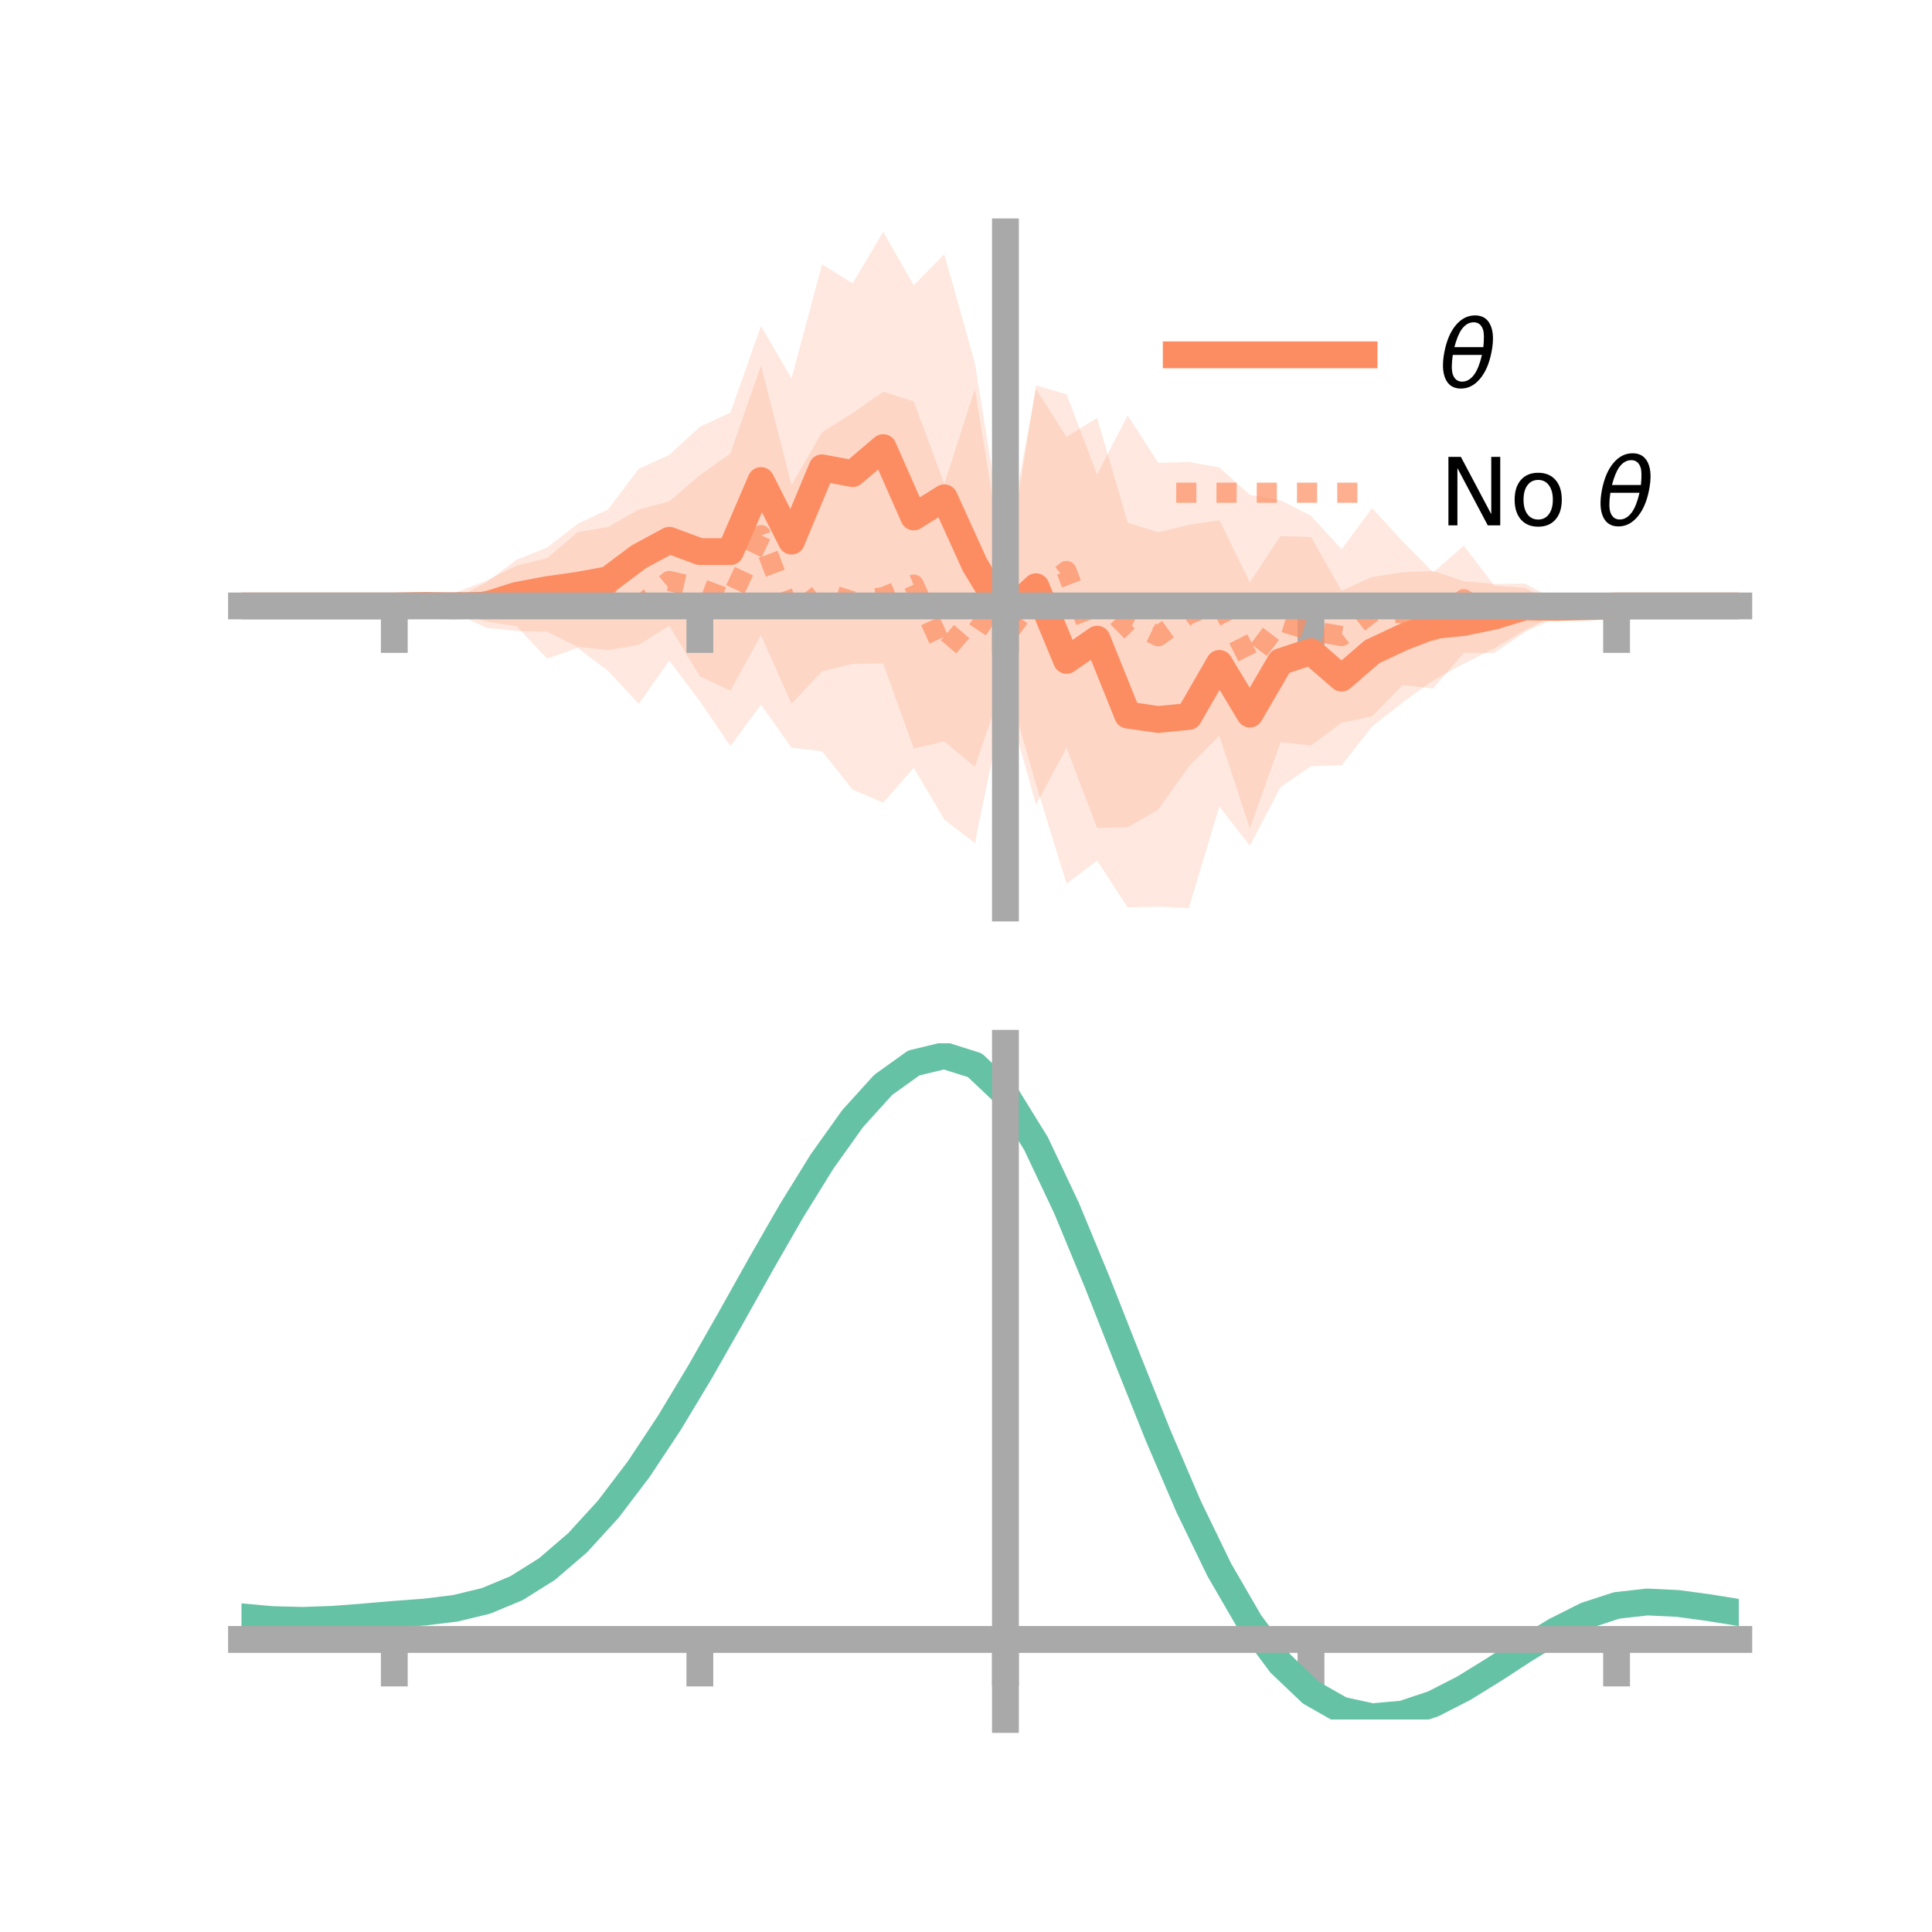 <?xml version="1.0" encoding="utf-8" standalone="no"?>
<!DOCTYPE svg PUBLIC "-//W3C//DTD SVG 1.1//EN"
  "http://www.w3.org/Graphics/SVG/1.1/DTD/svg11.dtd">
<!-- Created with matplotlib (https://matplotlib.org/) -->
<svg height="144pt" version="1.1" viewBox="0 0 144 144" width="144pt" xmlns="http://www.w3.org/2000/svg" xmlns:xlink="http://www.w3.org/1999/xlink">
 <defs>
  <style type="text/css">*{stroke-linecap:butt;stroke-linejoin:round;}</style>
 </defs>
 <g id="figure_1">
  <g id="patch_1">
   <path d="M 0 144 
L 144 144 
L 144 0 
L 0 0 
z
" style="fill:none;"/>
  </g>
  <g id="axes_1">
   <g id="patch_2">
    <path d="M 18 67.68 
L 129.6 67.68 
L 129.6 17.28 
L 18 17.28 
z
" style="fill:none;"/>
   </g>
   <g id="PolyCollection_1">
    <path clip-path="url(#pae0bb58f0a)" d="M 18 45.162 
L 18 45.162 
L 20.278 45.162 
L 22.555 45.162 
L 24.833 45.162 
L 27.11 45.162 
L 29.388 45.162 
L 31.665 44.939 
L 33.943 44.613 
L 36.22 43.431 
L 38.498 41.724 
L 40.776 40.814 
L 43.053 39.048 
L 45.331 37.961 
L 47.608 34.944 
L 49.886 33.906 
L 52.163 31.813 
L 54.441 30.752 
L 56.718 24.308 
L 58.996 28.204 
L 61.273 19.708 
L 63.551 21.119 
L 65.829 17.28 
L 68.106 21.266 
L 70.384 18.949 
L 72.661 27.074 
L 74.939 41.213 
L 77.216 29.007 
L 79.494 32.568 
L 81.771 31.144 
L 84.049 38.964 
L 86.327 39.673 
L 88.604 39.12 
L 90.882 38.781 
L 93.159 43.409 
L 95.437 39.957 
L 97.714 40.03 
L 99.992 44.034 
L 102.269 43.005 
L 104.547 42.656 
L 106.824 42.561 
L 109.102 43.322 
L 111.38 43.527 
L 113.657 43.494 
L 115.935 44.722 
L 118.212 44.984 
L 120.49 45.158 
L 122.767 45.162 
L 125.045 45.162 
L 127.322 45.162 
L 129.6 45.162 
L 129.6 45.162 
L 129.6 45.162 
L 127.322 45.162 
L 125.045 45.162 
L 122.767 45.162 
L 120.49 45.168 
L 118.212 45.466 
L 115.935 45.822 
L 113.657 46.962 
L 111.38 48.314 
L 109.102 49.471 
L 106.824 50.703 
L 104.547 52.355 
L 102.269 54.146 
L 99.992 57.048 
L 97.714 57.105 
L 95.437 58.678 
L 93.159 63.037 
L 90.882 60.113 
L 88.604 67.68 
L 86.327 67.578 
L 84.049 67.63 
L 81.771 64.142 
L 79.494 65.869 
L 77.216 58.455 
L 74.939 50.501 
L 72.661 57.155 
L 70.384 55.258 
L 68.106 55.788 
L 65.829 49.448 
L 63.551 49.48 
L 61.273 50.032 
L 58.996 52.453 
L 56.718 47.328 
L 54.441 51.477 
L 52.163 50.41 
L 49.886 46.633 
L 47.608 48.061 
L 45.331 48.457 
L 43.053 48.207 
L 40.776 47.084 
L 38.498 47.029 
L 36.22 46.784 
L 33.943 45.699 
L 31.665 45.306 
L 29.388 45.162 
L 27.11 45.162 
L 24.833 45.162 
L 22.555 45.162 
L 20.278 45.162 
L 18 45.162 
z
" style="fill:#fc8d62;fill-opacity:0.2;"/>
   </g>
   <g id="PolyCollection_2">
    <path clip-path="url(#pae0bb58f0a)" d="M 18 45.162 
L 18 45.162 
L 20.278 45.162 
L 22.555 45.162 
L 24.833 45.162 
L 27.11 45.162 
L 29.388 45.162 
L 31.665 45.119 
L 33.943 44.182 
L 36.22 43.292 
L 38.498 42.163 
L 40.776 41.605 
L 43.053 39.672 
L 45.331 39.276 
L 47.608 37.985 
L 49.886 37.369 
L 52.163 35.422 
L 54.441 33.804 
L 56.718 27.255 
L 58.996 36.152 
L 61.273 32.217 
L 63.551 30.791 
L 65.829 29.205 
L 68.106 29.919 
L 70.384 36.074 
L 72.661 28.999 
L 74.939 43.065 
L 77.216 28.73 
L 79.494 29.386 
L 81.771 35.378 
L 84.049 30.959 
L 86.327 34.494 
L 88.604 34.439 
L 90.882 34.832 
L 93.159 36.886 
L 95.437 37.287 
L 97.714 38.443 
L 99.992 40.939 
L 102.269 37.876 
L 104.547 40.348 
L 106.824 42.667 
L 109.102 40.665 
L 111.38 43.658 
L 113.657 43.822 
L 115.935 44.968 
L 118.212 45.116 
L 120.49 45.162 
L 122.767 45.162 
L 125.045 45.162 
L 127.322 45.162 
L 129.6 45.162 
L 129.6 45.162 
L 129.6 45.162 
L 127.322 45.162 
L 125.045 45.162 
L 122.767 45.162 
L 120.49 45.162 
L 118.212 45.258 
L 115.935 46.039 
L 113.657 47.108 
L 111.38 48.67 
L 109.102 48.654 
L 106.824 51.313 
L 104.547 51.058 
L 102.269 53.39 
L 99.992 53.876 
L 97.714 55.562 
L 95.437 55.318 
L 93.159 61.738 
L 90.882 54.831 
L 88.604 57.131 
L 86.327 60.346 
L 84.049 61.66 
L 81.771 61.709 
L 79.494 55.731 
L 77.216 59.981 
L 74.939 51.785 
L 72.661 62.838 
L 70.384 61.086 
L 68.106 57.229 
L 65.829 59.823 
L 63.551 58.855 
L 61.273 55.996 
L 58.996 55.733 
L 56.718 52.517 
L 54.441 55.607 
L 52.163 52.263 
L 49.886 49.238 
L 47.608 52.459 
L 45.331 50.011 
L 43.053 48.29 
L 40.776 49.089 
L 38.498 46.671 
L 36.22 46.318 
L 33.943 45.62 
L 31.665 45.207 
L 29.388 45.162 
L 27.11 45.162 
L 24.833 45.162 
L 22.555 45.162 
L 20.278 45.162 
L 18 45.162 
z
" style="fill:#fc8d62;fill-opacity:0.2;"/>
   </g>
   <g id="matplotlib.axis_1">
    <g id="xtick_1">
     <g id="line2d_1">
      <defs>
       <path d="M 0 0 
L 0 3.5 
" id="m30d738cd36" style="stroke:#a9a9a9;stroke-width:2;"/>
      </defs>
      <g>
       <use style="fill:#a9a9a9;stroke:#a9a9a9;stroke-width:2;" x="29.388" xlink:href="#m30d738cd36" y="45.162"/>
      </g>
     </g>
    </g>
    <g id="xtick_2">
     <g id="line2d_2">
      <g>
       <use style="fill:#a9a9a9;stroke:#a9a9a9;stroke-width:2;" x="52.163" xlink:href="#m30d738cd36" y="45.162"/>
      </g>
     </g>
    </g>
    <g id="xtick_3">
     <g id="line2d_3">
      <g>
       <use style="fill:#a9a9a9;stroke:#a9a9a9;stroke-width:2;" x="74.939" xlink:href="#m30d738cd36" y="45.162"/>
      </g>
     </g>
    </g>
    <g id="xtick_4">
     <g id="line2d_4">
      <g>
       <use style="fill:#a9a9a9;stroke:#a9a9a9;stroke-width:2;" x="97.714" xlink:href="#m30d738cd36" y="45.162"/>
      </g>
     </g>
    </g>
    <g id="xtick_5">
     <g id="line2d_5">
      <g>
       <use style="fill:#a9a9a9;stroke:#a9a9a9;stroke-width:2;" x="120.49" xlink:href="#m30d738cd36" y="45.162"/>
      </g>
     </g>
    </g>
   </g>
   <g id="matplotlib.axis_2"/>
   <g id="line2d_6">
    <path clip-path="url(#pae0bb58f0a)" d="M 18 45.162 
L 20.278 45.162 
L 22.555 45.162 
L 24.833 45.162 
L 27.11 45.162 
L 29.388 45.162 
L 31.665 45.123 
L 33.943 45.156 
L 36.22 45.108 
L 38.498 44.376 
L 40.776 43.949 
L 43.053 43.628 
L 45.331 43.209 
L 47.608 41.502 
L 49.886 40.27 
L 52.163 41.111 
L 54.441 41.115 
L 56.718 35.818 
L 58.996 40.328 
L 61.273 34.87 
L 63.551 35.3 
L 65.829 33.364 
L 68.106 38.527 
L 70.384 37.104 
L 72.661 42.114 
L 74.939 45.857 
L 77.216 43.731 
L 79.494 49.219 
L 81.771 47.643 
L 84.049 53.297 
L 86.327 53.625 
L 88.604 53.4 
L 90.882 49.447 
L 93.159 53.223 
L 95.437 49.317 
L 97.714 48.567 
L 99.992 50.541 
L 102.269 48.576 
L 104.547 47.505 
L 106.824 46.632 
L 109.102 46.396 
L 111.38 45.921 
L 113.657 45.228 
L 115.935 45.272 
L 118.212 45.225 
L 120.49 45.163 
L 122.767 45.162 
L 125.045 45.162 
L 127.322 45.162 
L 129.6 45.162 
" style="fill:none;stroke:#fc8d62;stroke-linecap:square;stroke-width:2;"/>
   </g>
   <g id="line2d_7">
    <path clip-path="url(#pae0bb58f0a)" d="M 18 45.162 
L 20.278 45.162 
L 22.555 45.162 
L 24.833 45.162 
L 27.11 45.162 
L 29.388 45.162 
L 31.665 45.163 
L 33.943 44.901 
L 36.22 44.805 
L 38.498 44.417 
L 40.776 45.347 
L 43.053 43.981 
L 45.331 44.643 
L 47.608 45.222 
L 49.886 43.303 
L 52.163 43.843 
L 54.441 44.706 
L 56.718 39.886 
L 58.996 45.943 
L 61.273 44.107 
L 63.551 44.823 
L 65.829 44.514 
L 68.106 43.574 
L 70.384 48.58 
L 72.661 45.919 
L 74.939 47.425 
L 77.216 44.355 
L 79.494 42.558 
L 81.771 48.543 
L 84.049 46.31 
L 86.327 47.42 
L 88.604 45.785 
L 90.882 44.831 
L 93.159 49.312 
L 95.437 46.302 
L 97.714 47.003 
L 99.992 47.407 
L 102.269 45.633 
L 104.547 45.703 
L 106.824 46.99 
L 109.102 44.659 
L 111.38 46.164 
L 113.657 45.465 
L 115.935 45.504 
L 118.212 45.187 
L 120.49 45.162 
L 122.767 45.162 
L 125.045 45.162 
L 127.322 45.162 
L 129.6 45.162 
" style="fill:none;stroke:#fc8d62;stroke-dasharray:1.5,1.5;stroke-dashoffset:0;stroke-opacity:0.7;stroke-width:1.5;"/>
   </g>
   <g id="patch_3">
    <path d="M 74.939 67.68 
L 74.939 17.28 
" style="fill:none;stroke:#a9a9a9;stroke-linecap:square;stroke-linejoin:miter;stroke-width:2;"/>
   </g>
   <g id="patch_4">
    <path d="M 129.6 67.68 
L 129.6 17.28 
" style="fill:none;"/>
   </g>
   <g id="patch_5">
    <path d="M 18 45.162 
L 129.6 45.162 
" style="fill:none;stroke:#a9a9a9;stroke-linecap:square;stroke-linejoin:miter;stroke-width:2;"/>
   </g>
   <g id="patch_6">
    <path d="M 18 17.28 
L 129.6 17.28 
" style="fill:none;"/>
   </g>
   <g id="legend_1">
    <g id="line2d_8">
     <path d="M 87.67 26.449 
L 101.67 26.449 
" style="fill:none;stroke:#fc8d62;stroke-linecap:square;stroke-width:2;"/>
    </g>
    <g id="line2d_9"/>
    <g id="text_1">
     <!-- $\theta$ -->
     <g transform="translate(107.27 28.899)scale(0.07 -0.07)">
      <defs>
       <path d="M 45.516 34.672 
L 14.453 34.672 
Q 12.359 20.062 14.5 13.875 
Q 17.188 6.25 24.469 6.25 
Q 31.781 6.25 37.359 13.922 
Q 42.234 20.656 45.516 34.672 
z
M 47.016 42.969 
Q 48.344 56.844 46.625 61.719 
Q 43.953 69.438 36.766 69.438 
Q 29.297 69.438 23.828 61.812 
Q 19.531 55.672 16.156 42.969 
z
M 38.188 76.766 
Q 49.906 76.766 54.594 66.406 
Q 59.281 56.109 55.719 37.844 
Q 52.203 19.625 43.453 9.281 
Q 34.766 -1.125 23.047 -1.125 
Q 11.281 -1.125 6.641 9.281 
Q 2 19.625 5.516 37.844 
Q 9.078 56.109 17.719 66.406 
Q 26.422 76.766 38.188 76.766 
z
" id="DejaVuSans-Oblique-952"/>
      </defs>
      <use transform="translate(0 0.234)" xlink:href="#DejaVuSans-Oblique-952"/>
     </g>
    </g>
    <g id="line2d_10">
     <path d="M 87.67 36.724 
L 101.67 36.724 
" style="fill:none;stroke:#fc8d62;stroke-dasharray:1.5,1.5;stroke-dashoffset:0;stroke-opacity:0.7;stroke-width:1.5;"/>
    </g>
    <g id="line2d_11"/>
    <g id="text_2">
     <!-- No $\theta$ -->
     <g transform="translate(107.27 39.174)scale(0.07 -0.07)">
      <defs>
       <path d="M 9.812 72.906 
L 23.094 72.906 
L 55.422 11.922 
L 55.422 72.906 
L 64.984 72.906 
L 64.984 0 
L 51.703 0 
L 19.391 60.984 
L 19.391 0 
L 9.812 0 
z
" id="DejaVuSans-78"/>
       <path d="M 30.609 48.391 
Q 23.391 48.391 19.188 42.75 
Q 14.984 37.109 14.984 27.297 
Q 14.984 17.484 19.156 11.844 
Q 23.344 6.203 30.609 6.203 
Q 37.797 6.203 41.984 11.859 
Q 46.188 17.531 46.188 27.297 
Q 46.188 37.016 41.984 42.703 
Q 37.797 48.391 30.609 48.391 
z
M 30.609 56 
Q 42.328 56 49.016 48.375 
Q 55.719 40.766 55.719 27.297 
Q 55.719 13.875 49.016 6.219 
Q 42.328 -1.422 30.609 -1.422 
Q 18.844 -1.422 12.172 6.219 
Q 5.516 13.875 5.516 27.297 
Q 5.516 40.766 12.172 48.375 
Q 18.844 56 30.609 56 
z
" id="DejaVuSans-111"/>
       <path id="DejaVuSans-32"/>
      </defs>
      <use transform="translate(0 0.234)" xlink:href="#DejaVuSans-78"/>
      <use transform="translate(74.805 0.234)" xlink:href="#DejaVuSans-111"/>
      <use transform="translate(135.986 0.234)" xlink:href="#DejaVuSans-32"/>
      <use transform="translate(167.773 0.234)" xlink:href="#DejaVuSans-Oblique-952"/>
     </g>
    </g>
   </g>
  </g>
  <g id="axes_2">
   <g id="patch_7">
    <path d="M 18 128.16 
L 129.6 128.16 
L 129.6 77.76 
L 18 77.76 
z
" style="fill:none;"/>
   </g>
   <g id="PolyCollection_3">
    <path clip-path="url(#p742e36a9c5)" d="M 18 120.549 
L 18 120.47 
L 20.278 120.685 
L 22.555 120.746 
L 24.833 120.659 
L 27.11 120.474 
L 29.388 120.269 
L 31.665 120.094 
L 33.943 119.81 
L 36.22 119.252 
L 38.498 118.296 
L 40.776 116.847 
L 43.053 114.854 
L 45.331 112.309 
L 47.608 109.243 
L 49.886 105.725 
L 52.163 101.856 
L 54.441 97.764 
L 56.718 93.605 
L 58.996 89.554 
L 61.273 85.799 
L 63.551 82.54 
L 65.829 79.979 
L 68.106 78.32 
L 70.384 77.76 
L 72.661 78.488 
L 74.939 80.674 
L 77.216 84.41 
L 79.494 89.291 
L 81.771 94.872 
L 84.049 100.732 
L 86.327 106.508 
L 88.604 111.899 
L 90.882 116.67 
L 93.159 120.656 
L 95.437 123.761 
L 97.714 125.951 
L 99.992 127.256 
L 102.269 127.754 
L 104.547 127.559 
L 106.824 126.81 
L 109.102 125.662 
L 111.38 124.278 
L 113.657 122.821 
L 115.935 121.45 
L 118.212 120.318 
L 120.49 119.578 
L 122.767 119.323 
L 125.045 119.437 
L 127.322 119.754 
L 129.6 120.135 
L 129.6 120.24 
L 129.6 120.24 
L 127.322 119.885 
L 125.045 119.587 
L 122.767 119.485 
L 120.49 119.745 
L 118.212 120.495 
L 115.935 121.652 
L 113.657 123.066 
L 111.38 124.572 
L 109.102 126.002 
L 106.824 127.184 
L 104.547 127.955 
L 102.269 128.16 
L 99.992 127.669 
L 97.714 126.381 
L 95.437 124.236 
L 93.159 121.215 
L 90.882 117.351 
L 88.604 112.731 
L 86.327 107.508 
L 84.049 101.907 
L 81.771 96.218 
L 79.494 90.796 
L 77.216 86.049 
L 74.939 82.418 
L 72.661 80.299 
L 70.384 79.596 
L 68.106 80.14 
L 65.829 81.742 
L 63.551 84.208 
L 61.273 87.341 
L 58.996 90.942 
L 56.718 94.821 
L 54.441 98.797 
L 52.163 102.704 
L 49.886 106.397 
L 47.608 109.755 
L 45.331 112.684 
L 43.053 115.123 
L 40.776 117.044 
L 38.498 118.453 
L 36.22 119.391 
L 33.943 119.937 
L 31.665 120.212 
L 29.388 120.374 
L 27.11 120.563 
L 24.833 120.73 
L 22.555 120.803 
L 20.278 120.745 
L 18 120.549 
z
" style="fill:#66c2a5;fill-opacity:0.2;"/>
   </g>
   <g id="matplotlib.axis_3">
    <g id="xtick_6">
     <g id="line2d_12">
      <g>
       <use style="fill:#a9a9a9;stroke:#a9a9a9;stroke-width:2;" x="29.388" xlink:href="#m30d738cd36" y="122.194"/>
      </g>
     </g>
    </g>
    <g id="xtick_7">
     <g id="line2d_13">
      <g>
       <use style="fill:#a9a9a9;stroke:#a9a9a9;stroke-width:2;" x="52.163" xlink:href="#m30d738cd36" y="122.194"/>
      </g>
     </g>
    </g>
    <g id="xtick_8">
     <g id="line2d_14">
      <g>
       <use style="fill:#a9a9a9;stroke:#a9a9a9;stroke-width:2;" x="74.939" xlink:href="#m30d738cd36" y="122.194"/>
      </g>
     </g>
    </g>
    <g id="xtick_9">
     <g id="line2d_15">
      <g>
       <use style="fill:#a9a9a9;stroke:#a9a9a9;stroke-width:2;" x="97.714" xlink:href="#m30d738cd36" y="122.194"/>
      </g>
     </g>
    </g>
    <g id="xtick_10">
     <g id="line2d_16">
      <g>
       <use style="fill:#a9a9a9;stroke:#a9a9a9;stroke-width:2;" x="120.49" xlink:href="#m30d738cd36" y="122.194"/>
      </g>
     </g>
    </g>
   </g>
   <g id="matplotlib.axis_4"/>
   <g id="line2d_17">
    <path clip-path="url(#p742e36a9c5)" d="M 18 120.509 
L 20.278 120.715 
L 22.555 120.774 
L 24.833 120.694 
L 27.11 120.518 
L 29.388 120.322 
L 31.665 120.153 
L 33.943 119.873 
L 36.22 119.322 
L 38.498 118.374 
L 40.776 116.945 
L 43.053 114.988 
L 45.331 112.496 
L 47.608 109.499 
L 49.886 106.061 
L 52.163 102.28 
L 54.441 98.281 
L 56.718 94.213 
L 58.996 90.248 
L 61.273 86.57 
L 63.551 83.374 
L 65.829 80.861 
L 68.106 79.23 
L 70.384 78.678 
L 72.661 79.394 
L 74.939 81.546 
L 77.216 85.229 
L 79.494 90.044 
L 81.771 95.545 
L 84.049 101.32 
L 86.327 107.008 
L 88.604 112.315 
L 90.882 117.01 
L 93.159 120.936 
L 95.437 123.998 
L 97.714 126.166 
L 99.992 127.462 
L 102.269 127.957 
L 104.547 127.757 
L 106.824 126.997 
L 109.102 125.832 
L 111.38 124.425 
L 113.657 122.943 
L 115.935 121.551 
L 118.212 120.407 
L 120.49 119.661 
L 122.767 119.404 
L 125.045 119.512 
L 127.322 119.819 
L 129.6 120.187 
" style="fill:none;stroke:#66c2a5;stroke-linecap:square;stroke-width:2;"/>
   </g>
   <g id="patch_8">
    <path d="M 74.939 128.16 
L 74.939 77.76 
" style="fill:none;stroke:#a9a9a9;stroke-linecap:square;stroke-linejoin:miter;stroke-width:2;"/>
   </g>
   <g id="patch_9">
    <path d="M 129.6 128.16 
L 129.6 77.76 
" style="fill:none;"/>
   </g>
   <g id="patch_10">
    <path d="M 18 122.194 
L 129.6 122.194 
" style="fill:none;stroke:#a9a9a9;stroke-linecap:square;stroke-linejoin:miter;stroke-width:2;"/>
   </g>
   <g id="patch_11">
    <path d="M 18 77.76 
L 129.6 77.76 
" style="fill:none;"/>
   </g>
  </g>
 </g>
 <defs>
  <clipPath id="pae0bb58f0a">
   <rect height="50.4" width="111.6" x="18" y="17.28"/>
  </clipPath>
  <clipPath id="p742e36a9c5">
   <rect height="50.4" width="111.6" x="18" y="77.76"/>
  </clipPath>
 </defs>
</svg>
